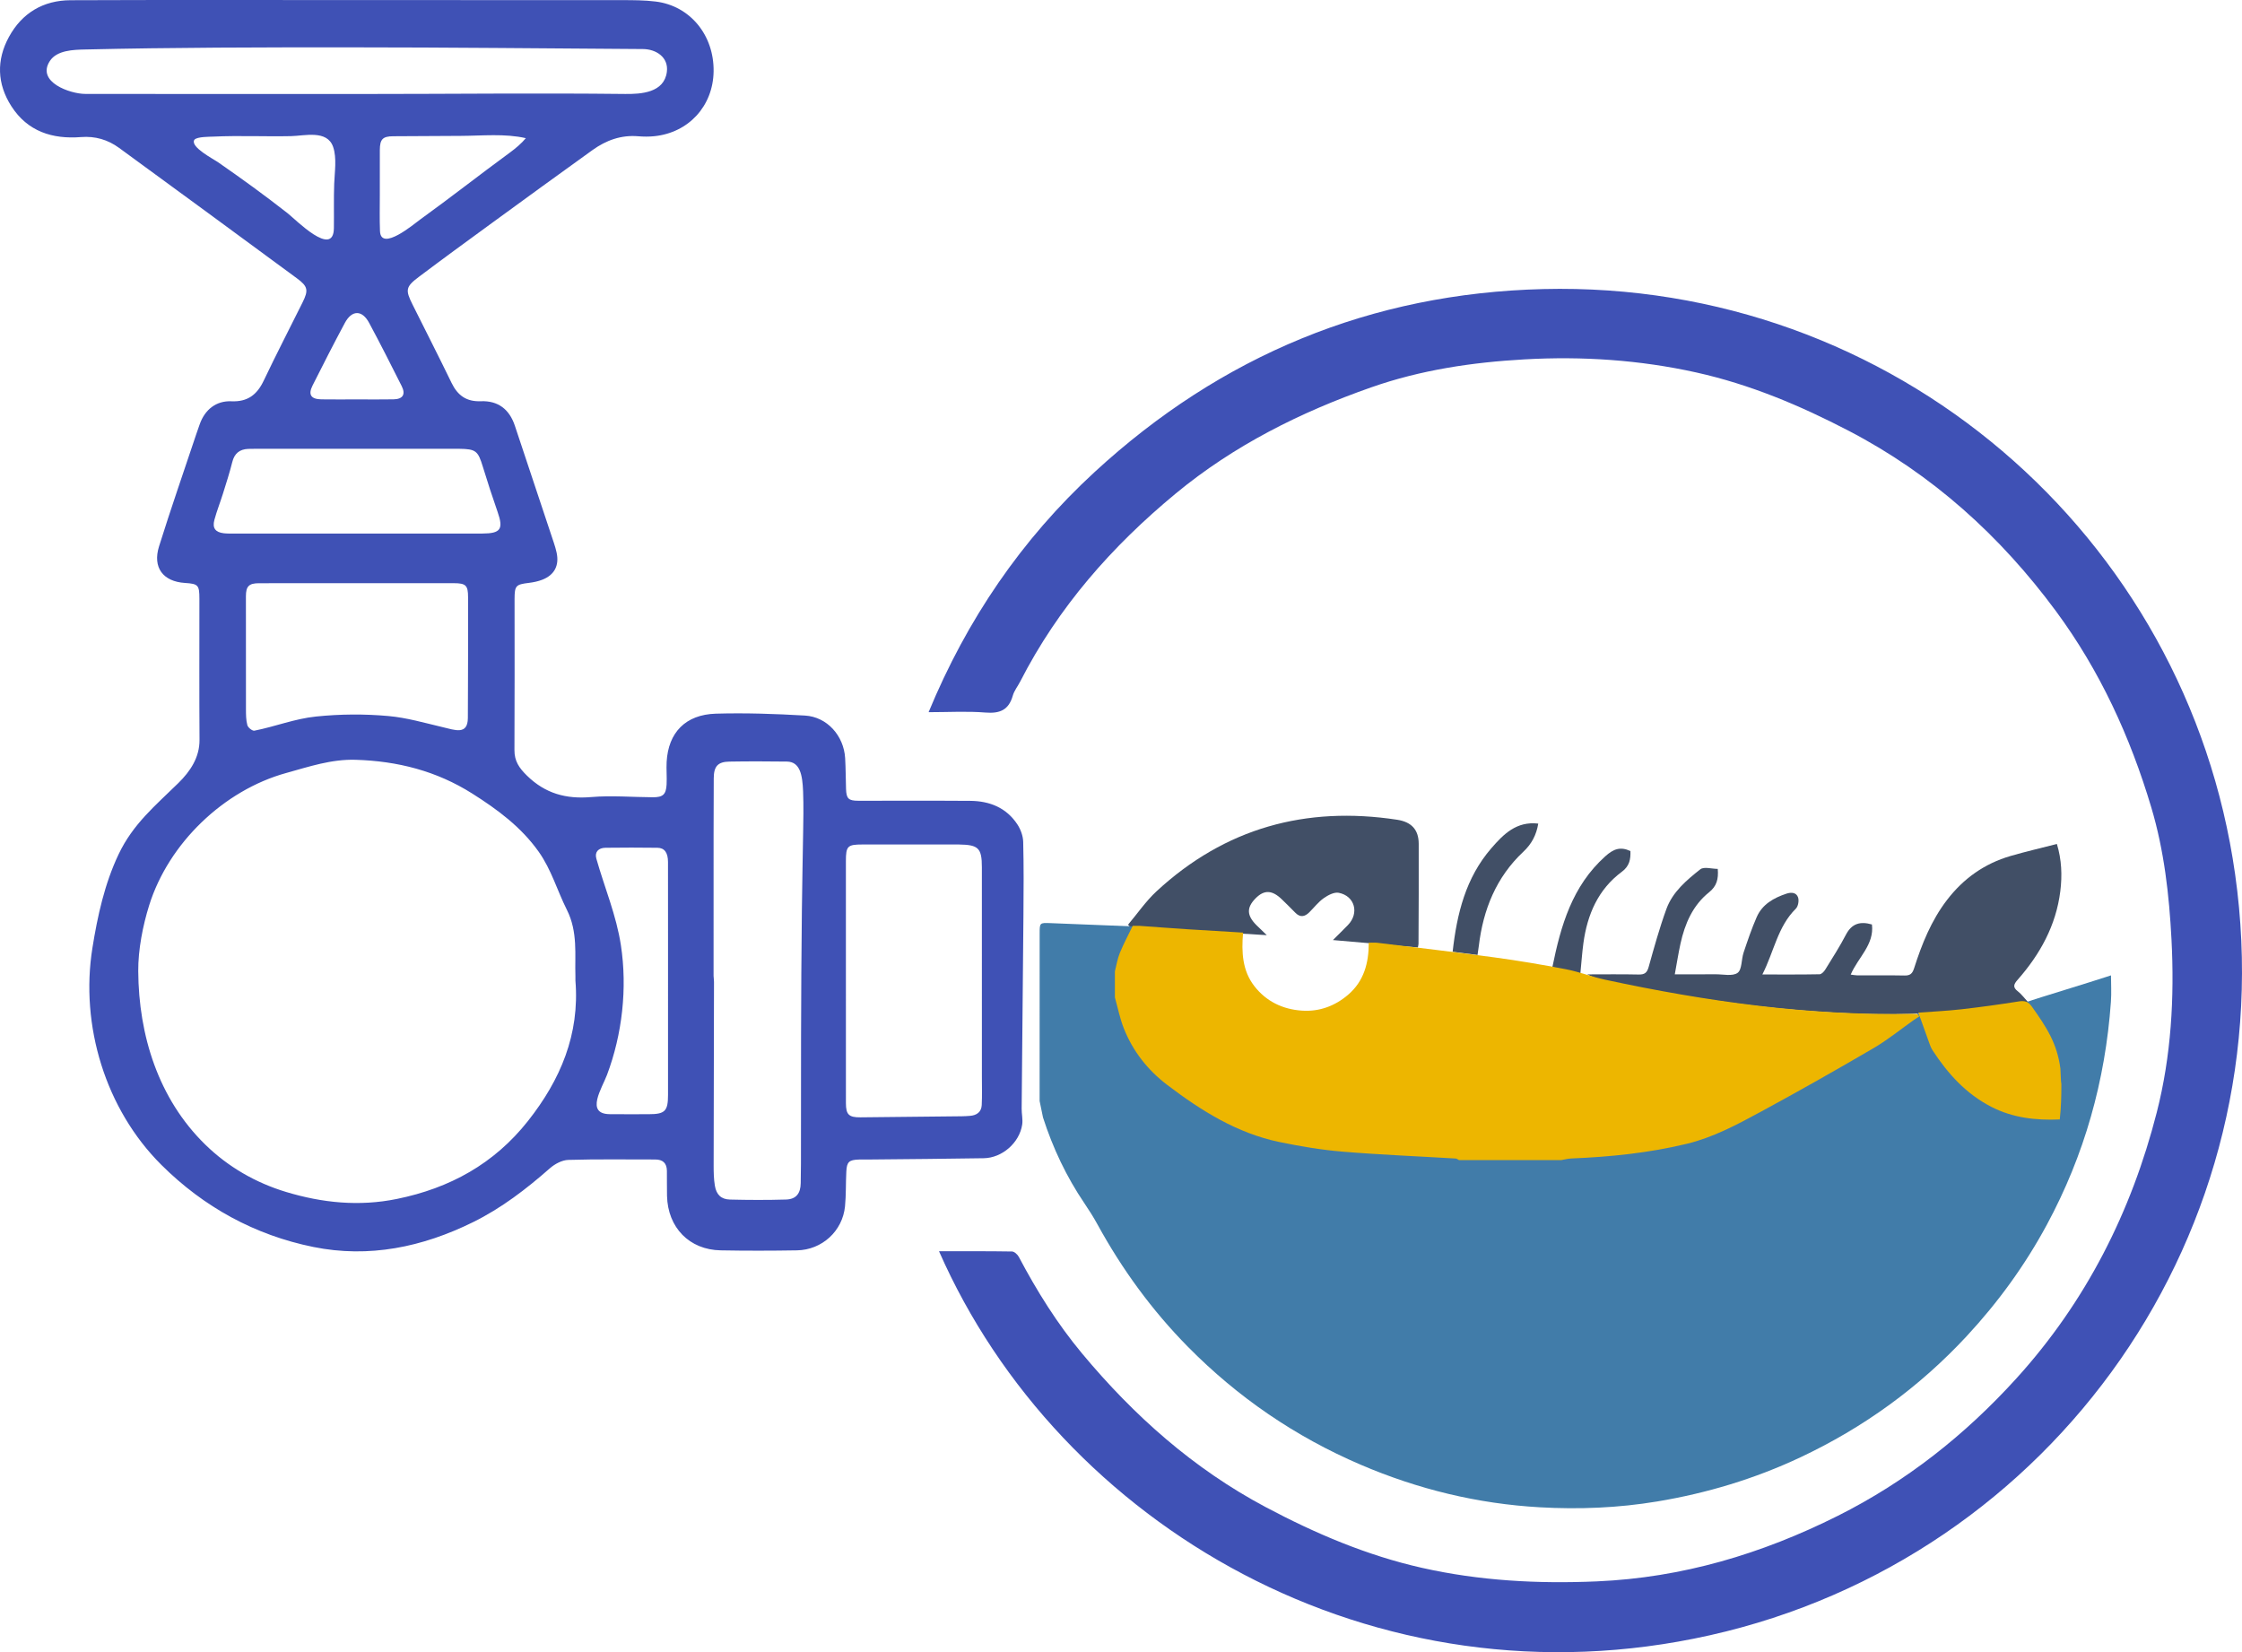 <?xml version="1.0" encoding="UTF-8"?>
<svg width="2383px" height="1756px" viewBox="0 0 2383 1756" version="1.1" xmlns="http://www.w3.org/2000/svg" xmlns:xlink="http://www.w3.org/1999/xlink">
    <!-- Generator: Sketch 54.1 (76490) - https://sketchapp.com -->
    <title>Untitled</title>
    <desc>Created with Sketch.</desc>
    <g id="Page-1" stroke="none" stroke-width="1" fill="none" fill-rule="evenodd">
        <g id="Sump-Thing-(4)" transform="translate(-0, 0)" fill-rule="nonzero">
            <path d="M380.475,0.071 C473.96,0.071 567.446,0.019 660.932,0.135 C672.982,0.151 685.136,0.159 697.057,1.654 C733.588,6.239 759.086,37.496 758.481,75.995 C757.904,112.642 731.993,141.021 695.439,144.764 C689.788,145.341 683.998,145.305 678.335,144.824 C660.187,143.273 644.226,149.121 629.863,159.421 C593.429,185.552 557.196,211.971 520.97,238.394 C495.66,256.854 470.354,275.326 445.324,294.163 C431.119,304.851 430.69,308.074 438.508,323.732 C452.345,351.454 466.447,379.048 479.951,406.93 C486.419,420.28 495.736,427.045 511.096,426.44 C529.373,425.718 541.407,434.984 547.217,452.398 C561.107,494.023 574.972,535.652 588.809,577.293 C589.891,580.556 590.865,583.874 591.598,587.229 C594.599,600.915 589.398,611.095 576.358,616.165 C571.874,617.908 566.985,618.918 562.189,619.499 C548.187,621.203 546.997,622.365 546.925,636.729 C546.925,637.017 546.925,637.306 546.925,637.59 C546.925,690.814 547.097,744.037 546.801,797.257 C546.737,808.944 551.822,816.254 560.097,824.362 C579.6,843.475 601.716,849.418 628.381,847.142 C650.052,845.29 672.04,847.242 693.888,847.35 C704.587,847.402 707.917,844.469 708.514,833.852 C708.963,825.84 708.122,817.761 708.566,809.749 C710.302,778.613 728.595,759.451 760.917,758.51 C792.459,757.592 824.136,758.686 855.661,760.525 C879.104,761.896 896.92,781.991 898.295,805.773 C898.924,816.663 898.892,827.588 899.245,838.497 C899.577,848.813 901.837,851.053 912.236,851.065 C951.92,851.114 991.608,850.877 1031.292,851.174 C1051.95,851.326 1069.786,858.476 1081.463,876.363 C1084.898,881.625 1087.39,888.514 1087.546,894.726 C1088.212,920.889 1088.007,947.08 1087.795,973.259 C1087.242,1041.608 1086.497,1109.953 1085.907,1178.302 C1085.859,1183.965 1087.31,1189.772 1086.481,1195.271 C1083.571,1214.548 1065.234,1230.66 1045.658,1230.992 C1005.421,1231.678 965.172,1231.93 924.931,1232.351 C920.904,1232.395 916.873,1232.251 912.849,1232.395 C902.47,1232.76 900.086,1234.84 899.553,1245.043 C898.908,1257.371 899.341,1269.784 898.163,1282.051 C895.63,1308.359 873.73,1328.474 847.05,1328.911 C820.017,1329.355 792.968,1329.412 765.935,1328.907 C732.674,1328.285 709.793,1304.724 708.967,1271.034 C708.747,1262.121 708.987,1253.195 708.843,1244.282 C708.711,1236.202 704.499,1232.323 696.356,1232.339 C665.576,1232.407 634.784,1231.842 604.033,1232.784 C597.352,1232.988 589.658,1237.108 584.437,1241.705 C559.295,1263.848 532.823,1284.139 502.773,1298.96 C449.095,1325.432 392.316,1337.323 333.073,1325.316 C270.836,1312.699 216.537,1282.865 171.543,1238.082 C112.027,1178.847 85.034,1089.818 98.234,1007.47 C103.692,973.423 111.194,939.237 126.073,907.936 C141.365,875.782 164.815,856.488 189.528,832.297 C202.287,819.809 212.181,804.928 212.065,786.452 C211.748,736.395 211.957,686.337 211.941,636.28 C211.937,621.828 210.662,620.485 196.549,619.579 C173.335,618.093 161.998,603.22 169.035,580.728 C181.537,540.762 195.331,501.201 208.595,461.476 C209.777,457.941 211.039,454.434 212.277,450.919 C217.755,435.369 229.733,425.779 245.962,426.492 C263.106,427.245 273.152,419.579 280.245,404.67 C293.553,376.695 307.815,349.178 321.588,321.428 C328.019,308.471 327.326,304.447 315.677,295.87 C252.719,249.508 189.704,203.222 126.534,157.152 C114.652,148.487 101.252,144.484 86.052,145.682 C55.717,148.075 29.349,139.775 12.09,112.906 C-3.146,89.184 -3.943,63.891 9.481,39.279 C23.386,13.782 45.991,0.347 74.984,0.235 C176.817,-0.17 278.646,0.071 380.475,0.071 Z M611.61,1037.255 C610.821,1015.189 614.415,990.573 602.542,967.011 C592.255,946.595 586.08,924.248 572.551,905.207 C553.833,878.864 528.748,860.344 501.855,843.346 C463.894,819.352 422.511,808.883 378.026,807.533 C352.139,806.747 328.412,814.859 304.12,821.58 C237.84,839.912 179.209,896.229 158.556,962.174 C151.783,983.792 146.794,1009.405 146.935,1032.122 C147.359,1100.37 168.309,1167.733 218.02,1216.356 C242.408,1240.21 271.737,1257.087 304.16,1266.87 C342.498,1278.436 381.625,1282.476 421.838,1274.276 C478.184,1262.79 525.193,1236.904 561.115,1191.495 C595.758,1147.702 616.263,1099.26 611.614,1042.233 C611.55,1041.384 611.61,1040.514 611.61,1037.255 Z M758.457,1037.219 C758.713,1040.879 758.902,1042.313 758.898,1043.744 C758.766,1108.73 758.577,1173.717 758.525,1238.707 C758.521,1245.861 758.661,1253.115 759.819,1260.141 C761.402,1269.76 766.504,1274.701 775.933,1274.934 C795.761,1275.427 815.617,1275.495 835.441,1274.91 C846.22,1274.593 850.969,1268.401 851.073,1257.351 C851.137,1250.454 851.326,1243.553 851.326,1236.655 C851.338,1147.005 851.277,1057.347 852.311,967.7 C852.648,939.008 853.237,910.321 853.694,881.629 C853.81,874.395 854.211,856.328 853.598,841.062 C852.904,823.788 850.46,809.601 836.398,809.425 C816.029,809.172 795.648,809.088 775.28,809.445 C762.889,809.665 758.709,814.506 758.633,827.211 C758.517,847.054 758.473,866.896 758.465,886.739 C758.445,937.646 758.457,988.545 758.457,1037.219 Z M899.104,1042.979 C899.104,1086.131 899.076,1129.282 899.12,1172.43 C899.132,1184.566 902.186,1187.644 914.516,1187.54 C950.426,1187.243 986.335,1186.806 1022.244,1186.401 C1025.113,1186.369 1027.986,1186.193 1030.848,1185.981 C1038.049,1185.444 1043.106,1181.985 1043.474,1174.47 C1043.963,1164.471 1043.647,1154.431 1043.647,1144.412 C1043.651,1070.192 1043.683,995.971 1043.623,921.751 C1043.607,901.379 1039.98,897.872 1019.455,897.56 C1017.155,897.524 1014.854,897.544 1012.55,897.544 C980.624,897.544 948.694,897.544 916.768,897.544 C900.799,897.544 899.104,899.191 899.096,915.25 C899.072,957.829 899.092,1000.404 899.104,1042.979 Z M497.499,698.493 C497.499,677.203 497.503,655.914 497.499,634.625 C497.495,622.14 495.139,619.836 482.308,619.832 C445.22,619.824 408.133,619.828 371.05,619.828 C339.12,619.832 307.19,619.788 275.26,619.872 C264.544,619.9 261.39,623.134 261.382,633.735 C261.354,673.725 261.326,713.714 261.431,753.704 C261.447,759.431 261.439,765.359 262.925,770.789 C263.623,773.334 268.263,777.001 270.407,776.581 C292.779,772.172 313.112,763.884 336.018,761.531 C361.568,758.91 387.311,758.718 412.894,761.026 C432.397,762.786 451.319,768.329 470.31,772.801 C483.618,775.935 497.106,781.43 497.279,763.223 C497.491,741.649 497.343,720.071 497.499,698.493 Z M383.749,99.905 C477.323,99.905 570.969,98.803 664.53,99.869 C681.345,100.061 705.942,98.639 708.799,76.379 C710.798,60.813 697.342,52.22 683.313,52.128 C579.332,51.459 475.351,50.349 371.37,50.321 C277.704,50.297 183.946,50.425 90.304,52.597 C78.134,52.878 60.518,53.31 53,64.813 C38.317,87.28 74.8,99.785 90.46,99.809 C188.226,99.977 285.987,99.901 383.749,99.905 Z M378.275,567.085 C396.091,567.085 413.903,567.085 431.72,567.085 C458.729,567.085 485.742,567.145 512.751,567.061 C532.19,567.001 535.264,562.336 528.956,544.245 C523.398,528.318 518.157,512.271 513.232,496.135 C508.038,479.122 505.874,477.223 487.922,476.986 C486.487,476.966 485.049,476.986 483.61,476.986 C412.926,476.986 342.237,476.982 271.553,476.986 C268.968,476.986 266.38,476.978 263.799,477.09 C254.65,477.495 249.184,481.896 246.884,491.094 C244.047,502.452 240.424,513.621 236.926,524.811 C234.025,534.097 230.394,543.175 227.87,552.553 C225.529,561.246 228.948,565.711 237.78,566.757 C241.19,567.157 244.664,567.077 248.11,567.077 C291.497,567.089 334.888,567.085 378.275,567.085 Z M710.041,1042.129 C710.041,1025.445 710.041,1008.76 710.041,992.076 C710.041,966.762 710.105,941.445 710.009,916.132 C709.973,906.221 706.35,901.143 698.777,901.039 C680.371,900.786 661.962,900.81 643.556,901.031 C636.267,901.119 631.811,905.375 633.859,912.617 C642.603,943.537 655.085,972.654 659.954,1004.672 C666.899,1050.325 661.425,1099.16 645.183,1142.4 C639.878,1156.519 621.833,1183.873 648.024,1184.169 C661.83,1184.325 675.635,1184.205 689.44,1184.205 C706.747,1184.205 710.017,1181.019 710.033,1163.81 C710.061,1123.247 710.041,1082.688 710.041,1042.129 Z M558.915,146.848 C536.678,141.75 512.498,144.319 489.837,144.416 C465.85,144.516 441.862,144.668 417.875,144.808 C406.811,144.872 403.793,147.962 403.721,159.401 C403.621,175.492 403.689,191.583 403.701,207.679 C403.709,220.319 403.376,232.976 403.889,245.612 C404.803,267.968 440.468,237.741 446.366,233.485 C478.669,210.179 510.026,185.519 542.184,161.99 C547.939,157.774 554.35,152.407 558.915,146.848 Z M206.755,148.415 C206.599,148.584 206.471,148.764 206.375,148.952 C202.556,156.431 226.88,169.035 231.516,172.246 C256.634,189.66 281.671,207.791 305.715,226.647 C314.23,233.324 354.439,274.448 354.888,242.546 C355.109,226.824 354.656,211.149 355.213,195.419 C355.646,183.199 358.182,167.917 354.059,156.074 C347.679,137.763 323.7,144.392 309.221,144.688 C281.667,145.257 254.149,143.911 226.579,145.205 C222.885,145.385 209.721,145.189 206.755,148.415 Z M379.557,424.488 C392.493,424.488 405.428,424.688 418.359,424.424 C428.217,424.22 431.379,419.15 426.939,410.325 C415.606,387.793 404.25,365.265 392.292,343.066 C384.847,329.239 373.991,329.343 366.541,343.222 C354.744,365.193 343.435,387.428 332.223,409.707 C327.314,419.462 330.488,424.26 341.62,424.444 C354.263,424.652 366.91,424.492 379.557,424.488 Z" id="Shape" fill="#3F51B5"></path>
            <path d="M998.086,1329.868 C1024.463,1329.868 1050.05,1329.707 1075.625,1330.124 C1078.118,1330.164 1081.525,1333.272 1082.872,1335.82 C1102.086,1372.178 1123.773,1406.914 1150.142,1438.553 C1205.252,1504.676 1268.547,1561.01 1345.075,1601.69 C1398.033,1629.841 1452.899,1653.205 1511.492,1666.375 C1572.678,1680.13 1634.782,1683.458 1697.496,1680.727 C1788.145,1676.781 1872.557,1651.547 1953.186,1611.175 C2026.064,1574.685 2088.717,1525.076 2143.23,1464.994 C2217.09,1383.594 2265.342,1288.166 2292.384,1182.361 C2307.747,1122.262 2311.27,1060.385 2308.047,998.347 C2305.587,950.978 2300.252,904.013 2286.633,858.31 C2264.24,783.151 2231.835,712.594 2185.21,649.487 C2126.112,569.505 2053.791,504.103 1964.886,457.819 C1913.203,430.914 1859.824,408.475 1802.914,395.858 C1742.85,382.539 1681.836,378.478 1620.317,381.955 C1564.798,385.091 1510.314,393.158 1457.568,411.643 C1382.121,438.084 1311.472,473.457 1249.645,524.547 C1181.937,580.492 1124.715,645.437 1084.443,724.226 C1081.837,729.325 1077.998,734.019 1076.475,739.395 C1072.142,754.688 1062.639,758.549 1047.365,757.307 C1027.946,755.729 1008.303,756.927 987,756.927 C1027.693,658.475 1085.757,573.278 1163.272,501.856 C1297.917,377.797 1457.28,311.706 1640.313,307.224 C2012.06,298.119 2324.552,568.027 2375.675,929.108 C2429.306,1307.905 2182.937,1656.045 1817.439,1738.01 C1459.728,1818.224 1125.93,1620.964 998.086,1329.868 Z" id="Path" fill="#3F51B5"></path>
            <path d="M1825.783,923.483 C1826.725,934.442 1824.584,941.916 1816.551,948.351 C1799.181,962.272 1790.819,981.779 1786.163,1002.984 C1783.901,1013.294 1782.285,1023.749 1780.123,1035.526 C1795.419,1035.526 1809.424,1035.606 1823.425,1035.494 C1831.442,1035.43 1841.496,1037.87 1846.866,1033.987 C1851.646,1030.529 1850.792,1019.762 1853.231,1012.489 C1857.51,999.746 1861.805,986.952 1867.203,974.662 C1873.163,961.09 1885.234,954.346 1898.766,949.814 C1904.112,948.023 1909.409,948.576 1911.17,953.849 C1912.317,957.275 1911.25,963.33 1908.772,965.774 C1889.413,984.868 1885.627,1011.379 1873.195,1035.702 C1894.655,1035.702 1914.37,1035.859 1934.074,1035.474 C1936.147,1035.434 1938.762,1032.601 1940.102,1030.433 C1947.645,1018.211 1955.426,1006.082 1962.055,993.363 C1968.263,981.458 1977.271,978.978 1989.675,982.564 C1992.27,1004.142 1974.913,1017.55 1967.108,1035.831 C1969.884,1036.167 1972.029,1036.644 1974.171,1036.648 C1990.862,1036.708 2007.558,1036.448 2024.242,1036.8 C2030.165,1036.924 2032.608,1034.945 2034.444,1029.195 C2042.686,1003.405 2052.7,978.384 2069.388,956.594 C2086.901,933.721 2109.312,917.825 2136.972,909.767 C2152.946,905.114 2169.193,901.384 2186.249,897 C2191.322,913.762 2191.984,930.447 2189.871,947.297 C2185.311,983.682 2168.374,1014.256 2144.536,1041.328 C2140.181,1046.273 2139.162,1049.359 2144.861,1053.69 C2148.382,1056.367 2151.049,1060.158 2155.577,1065.038 C2140.133,1067.479 2126.714,1070.236 2113.15,1071.602 C2090.567,1073.878 2067.916,1075.649 2045.253,1076.935 C2002.332,1079.376 1959.48,1077.292 1916.664,1074.002 C1845.803,1068.557 1775.86,1057.092 1706.411,1042.33 C1699.805,1040.928 1693.308,1039 1687,1035.602 C1705.264,1035.602 1723.532,1035.338 1741.787,1035.746 C1748.128,1035.887 1750.642,1033.823 1752.363,1027.668 C1758.138,1006.979 1763.873,986.206 1771.224,966.051 C1777.829,947.942 1792.608,935.476 1807.218,923.936 C1811.112,920.882 1819.466,923.483 1825.783,923.483 Z" id="Path" fill="#414F66"></path>
            <path d="M1199,982.783 C1209.051,970.867 1217.977,957.726 1229.334,947.229 C1302.026,880.029 1387.958,856.426 1485.014,871.255 C1500.33,873.593 1507.861,881.873 1507.937,896.757 C1508.126,932.203 1507.841,967.653 1507.717,1003.103 C1507.713,1004.192 1507.356,1005.281 1507.052,1007 C1477.487,1004.421 1448.202,1001.866 1416.774,999.126 C1422.855,993.043 1427.863,988.154 1432.734,983.136 C1444.913,970.594 1440.109,952.286 1422.951,948.888 C1418.12,947.932 1411.526,951.399 1406.987,954.605 C1401.198,958.69 1396.715,964.616 1391.595,969.674 C1386.796,974.419 1381.896,975.351 1376.74,970.023 C1372.141,965.271 1367.382,960.671 1362.655,956.047 C1352.167,945.782 1343.614,945.465 1334.367,954.958 C1324.865,964.716 1325.149,972.936 1335.429,983.261 C1338.662,986.507 1342.011,989.633 1346.462,993.927 C1296.93,990.878 1248.937,987.921 1200.943,984.964 C1200.294,984.237 1199.645,983.51 1199,982.783 Z" id="Path" fill="#414F66"></path>
            <path d="M1635,875.343 C1632.982,887.435 1628.039,896.927 1619.089,905.314 C1590.367,932.235 1576.462,966.651 1571.827,1005.311 C1571.463,1008.353 1570.964,1011.379 1570.444,1015 C1561.114,1013.79 1552.699,1012.701 1544,1011.572 C1548.523,970.991 1557.961,932.87 1585.109,901.548 C1598.075,886.591 1611.844,872.618 1635,875.343 Z" id="Path" fill="#414F66"></path>
            <path d="M1679.721,1035 C1669.228,1032.491 1659.887,1030.258 1650,1027.897 C1658.998,983.688 1671.013,941.705 1706.249,910.097 C1715.052,902.198 1722.285,899.55 1732.965,904.524 C1733.236,913.145 1732.1,920.42 1723.831,926.552 C1698.646,945.236 1687.153,971.931 1683.004,1002.245 C1681.582,1012.684 1680.88,1023.223 1679.721,1035 Z" id="Path" fill="#414F66"></path>
            <path d="M614.986,1037.694 C614.021,1133.487 559.189,1228.165 467.362,1261.147 C413.243,1280.584 360.242,1283.991 304.822,1267.259 C272.423,1257.477 243.115,1240.601 218.745,1216.748 C189.02,1187.653 168.45,1149.625 154.924,1110.579 C125.976,1026.998 156.217,918.381 226.049,863.87 C278.097,823.241 349.518,799.048 415.494,811.106 C482.19,823.297 549.102,860.716 582.755,921.262 C592.722,939.196 601.279,959.013 607.522,978.57 C613.14,996.164 615.194,1016.927 614.986,1037.694 Z" id="Path"></path>
            <path d="M759.005,1037.955 C759.005,989.293 758.989,938.407 759.013,887.517 C759.021,867.679 759.066,847.842 759.182,828.004 C759.255,815.307 763.455,810.462 775.895,810.242 C796.345,809.881 816.807,809.966 837.257,810.222 C847.589,810.35 852.203,814.397 852.525,824.811 C853.153,845.001 857.836,865.231 852.408,885.445 C851.761,887.865 852.26,890.598 852.26,893.182 C852.256,1007.9 852.264,1122.622 852.248,1237.34 C852.248,1244.236 852.058,1251.136 851.994,1258.031 C851.889,1269.078 847.122,1275.269 836.299,1275.585 C816.401,1276.166 796.461,1276.102 776.555,1275.609 C767.088,1275.373 761.966,1270.432 760.377,1260.82 C759.214,1253.792 759.074,1246.54 759.078,1239.392 C759.13,1174.422 759.319,1109.452 759.452,1044.478 C759.452,1043.048 759.263,1041.613 759.005,1037.955 Z" id="Path"></path>
            <path d="M899.012,1043.438 C899.004,1000.864 898.988,958.29 899.016,915.712 C899.028,899.653 900.723,898.006 916.729,898.006 C948.728,898.006 980.732,898.006 1012.731,898.006 C1015.036,898.006 1017.346,897.986 1019.651,898.022 C1040.224,898.334 1043.859,901.837 1043.875,922.212 C1043.931,996.432 1043.903,1070.651 1043.899,1144.87 C1043.899,1154.894 1044.216,1164.933 1043.726,1174.928 C1043.357,1182.443 1038.288,1185.902 1031.07,1186.439 C1028.198,1186.651 1025.323,1186.827 1022.447,1186.859 C986.455,1187.268 950.463,1187.705 914.471,1187.998 C902.113,1188.098 899.052,1185.024 899.04,1172.888 C898.992,1129.741 899.02,1086.59 899.012,1043.438 Z" id="Path"></path>
            <path d="M497.838,698.776 C497.838,720.382 497.99,741.988 497.782,763.591 C497.662,776.28 494.778,778.519 482.616,775.754 C463.14,771.324 443.929,764.807 424.221,762.507 C397.669,759.413 370.733,754.304 343.985,762.736 C340.32,763.892 336.015,763.121 332.01,763.049 C322.631,762.88 313.932,763.31 304.793,767.828 C294.513,772.913 282.494,774.707 271.045,776.966 C268.898,777.392 264.265,773.716 263.568,771.167 C262.082,765.73 262.09,759.794 262.074,754.06 C261.97,714.018 261.998,673.975 262.026,633.933 C262.034,623.319 265.186,620.08 275.895,620.052 C307.805,619.968 339.715,620.012 371.626,620.008 C408.691,620.004 445.755,620 482.816,620.012 C495.639,620.016 497.994,622.328 497.998,634.824 C498.002,656.141 497.998,677.459 497.998,698.776 C497.942,698.776 497.89,698.776 497.838,698.776 Z" id="Path"></path>
            <path d="M384.321,100.986 C286.535,100.982 188.748,101.058 90.962,100.893 C77.734,100.869 65.645,96.723 56.358,86.59 C46.518,75.864 48.057,65.206 61.272,59.897 C70.375,56.241 80.444,53.21 90.12,53.093 C184.059,51.962 278.001,50.976 371.943,51 C475.951,51.029 579.958,52.148 683.965,52.823 C698.335,52.915 707.799,59.634 709.731,70.874 C711.631,81.932 703.281,94.614 690.952,98.554 C686.438,99.996 681.544,100.881 676.823,100.889 C579.317,101.018 481.819,100.986 384.321,100.986 Z" id="Path"></path>
            <path d="M379.24,566.986 C335.819,566.986 292.394,566.994 248.973,566.974 C245.524,566.974 242.047,567.054 238.634,566.654 C229.799,565.613 226.374,561.155 228.716,552.47 C231.243,543.105 234.876,534.039 237.78,524.766 C241.277,513.596 244.903,502.442 247.746,491.095 C250.044,481.91 255.518,477.515 264.674,477.111 C267.257,476.999 269.847,477.007 272.434,477.007 C343.174,477.003 413.918,477.007 484.658,477.007 C486.098,477.007 487.534,476.991 488.974,477.007 C506.94,477.243 509.106,479.14 514.304,496.13 C519.232,512.243 524.478,528.268 530.04,544.173 C536.357,562.235 533.277,566.898 513.822,566.958 C486.792,567.038 459.758,566.978 432.727,566.982 C414.901,566.986 397.07,566.986 379.24,566.986 Z" id="Path"></path>
            <path d="M710.979,1042.079 C710.979,1082.581 711.003,1123.087 710.967,1163.589 C710.955,1180.778 707.672,1183.956 690.294,1183.956 C676.435,1183.956 662.572,1184.076 648.718,1183.92 C634.855,1183.764 632.075,1180.346 636.367,1167.123 C640.374,1154.784 646.151,1142.998 649.912,1130.599 C654.177,1116.539 657.556,1102.16 660.412,1087.74 C662.838,1075.497 664.391,1063.038 665.529,1050.604 C666.297,1042.219 666.716,1033.546 665.445,1025.282 C662.725,1007.608 659.157,990.039 655.206,972.589 C653.541,965.233 649.912,958.334 647.402,951.146 C642.949,938.395 638.19,925.72 634.501,912.745 C632.445,905.513 636.919,901.263 644.236,901.175 C662.713,900.951 681.198,900.93 699.671,901.183 C707.27,901.287 710.907,906.357 710.947,916.255 C711.043,941.532 710.979,966.81 710.979,992.092 C710.979,1008.757 710.979,1025.418 710.979,1042.079 Z" id="Path"></path>
            <path d="M560,147.4 C552.868,153.76 548.155,158.721 542.716,162.697 C502.356,192.195 461.852,221.501 421.392,250.863 C420.229,251.704 419.07,252.562 417.842,253.303 C409.379,258.445 404.698,256.301 404.289,246.302 C403.772,233.679 404.108,221.024 404.1,208.385 C404.088,192.295 404.024,176.201 404.121,160.112 C404.193,148.675 407.213,145.585 418.288,145.521 C459.113,145.281 499.938,145.02 540.767,145 C546.282,145 551.793,146.334 560,147.4 Z" id="Path"></path>
            <path d="M206.988,147.762 C213.925,146.927 220.857,145.422 227.802,145.365 C265.917,145.044 304.036,145.064 342.155,145 C352.1,144.984 355.856,148.477 355.896,158.302 C356.004,186.497 356.12,214.691 355.728,242.877 C355.672,246.993 353.876,252.498 350.924,254.646 C349.047,256.011 342.979,253.152 339.763,250.827 C299.788,221.934 259.964,192.82 220.173,163.674 C214.925,159.828 210.048,155.468 205,151.344 C205.66,150.151 206.324,148.959 206.988,147.762 Z" id="Path"></path>
            <path d="M379.617,424.929 C366.96,424.929 354.299,425.09 341.646,424.881 C330.505,424.696 327.328,419.889 332.241,410.114 C343.462,387.788 354.784,365.506 366.587,343.49 C374.046,329.582 384.906,329.478 392.358,343.333 C404.325,365.579 415.691,388.153 427.032,410.732 C431.472,419.576 428.311,424.656 418.446,424.861 C405.512,425.13 392.562,424.925 379.617,424.929 Z" id="Path"></path>
            <path d="M1105,1170.197 C1105.04,1110.832 1105.024,1051.468 1105.036,992.099 C1105.04,980.835 1105.08,980.695 1116.262,981.116 C1146.648,982.254 1177.025,983.52 1208.059,984.758 C1204.357,996.206 1199.762,1006.605 1197.691,1017.488 C1189.073,1062.719 1201.28,1102.481 1233.945,1134.438 C1249.519,1149.673 1268.494,1161.525 1286.359,1174.304 C1318.302,1197.16 1354.91,1209.47 1393.088,1214.607 C1435.789,1220.353 1478.979,1223.334 1522.061,1225.141 C1570.588,1227.177 1619.243,1227.63 1667.81,1226.796 C1713.829,1226.007 1759.9,1222.144 1804.019,1208.027 C1825.354,1201.199 1845.956,1191.286 1865.776,1180.691 C1907.335,1158.472 1948.362,1135.231 1989.168,1111.646 C2003.287,1103.487 2016.1,1093.069 2029.506,1083.672 C2032.23,1081.761 2034.919,1079.806 2039.129,1076.788 C2042.439,1083.6 2046.305,1089.262 2048.036,1095.517 C2057.135,1128.351 2079.932,1150.225 2106.667,1168.498 C2128.294,1183.28 2153.155,1188.108 2179.129,1188.124 C2186.429,1188.128 2189.522,1186.181 2189.55,1177.998 C2189.634,1153.054 2189.934,1128.075 2180.267,1104.565 C2174.417,1090.34 2154.341,1079.641 2148.05,1066.787 C2174.814,1058.003 2215.308,1045.994 2243.762,1036.658 C2243.762,1045.261 2244.355,1055.054 2243.67,1064.759 C2237.736,1148.506 2215.504,1227.67 2175.615,1301.62 C2152.329,1344.788 2123.727,1384.197 2090.292,1420.193 C2039.686,1474.672 1980.602,1517.404 1913.449,1548.975 C1865.031,1571.739 1814.264,1587.018 1761.422,1595.802 C1720.003,1602.686 1678.299,1604.349 1636.64,1601.992 C1570.644,1598.262 1507.097,1582.827 1446.246,1556.741 C1376.902,1527.013 1315.714,1485.199 1262.772,1431.557 C1224.494,1392.772 1192.63,1349.067 1166.44,1301.235 C1162.245,1293.574 1157.533,1286.161 1152.633,1278.924 C1133.482,1250.658 1119.059,1220.153 1108.602,1187.691" id="Path" fill="#417CA9"></path>
            <path d="M1659.405,1233 C1623.178,1233 1586.951,1233 1550.723,1233 C1549.582,1232.418 1548.468,1231.382 1547.295,1231.314 C1507.19,1228.917 1467.021,1227.335 1426.997,1224.011 C1404.524,1222.144 1382.09,1218.378 1359.985,1213.794 C1314.862,1204.439 1276.736,1180.512 1240.645,1153.095 C1219.894,1137.33 1204.085,1117.252 1194.468,1092.903 C1190.307,1082.36 1188.096,1071.047 1185,1060.083 C1185,1050.861 1185,1041.639 1185,1032.417 C1186.698,1025.861 1187.712,1019.02 1190.259,1012.81 C1194.292,1002.982 1199.351,993.579 1203.977,984 C1206.276,984 1208.579,984 1210.878,984 C1228,985.22 1245.115,986.521 1262.241,987.637 C1281.615,988.898 1301.004,989.986 1321.254,991.202 C1319.436,1012.091 1320.534,1031.675 1333.17,1048.002 C1345.847,1064.386 1363.518,1072.817 1383.965,1074.146 C1402.297,1075.339 1418.75,1069.3 1432.797,1057.325 C1449.755,1042.864 1454.874,1023.424 1454.853,1001.962 C1458.238,1001.962 1461.09,1001.665 1463.861,1002.006 C1505.312,1007.081 1546.802,1011.886 1588.18,1017.515 C1613.694,1020.987 1639.127,1025.255 1664.408,1030.129 C1678.422,1032.831 1691.912,1038.199 1705.886,1041.21 C1813.708,1064.431 1922.434,1079.67 2033.067,1077.563 C2034.889,1077.527 2036.72,1077.876 2038.55,1078.048 C2039.035,1078.795 2039.515,1079.538 2040,1080.285 C2038.146,1081.485 2036.251,1082.625 2034.445,1083.898 C2020.126,1093.987 2006.456,1105.196 1991.392,1114 C1951.516,1137.305 1911.311,1160.089 1870.694,1182.069 C1845.79,1195.547 1820.681,1208.96 1792.756,1215.701 C1752.435,1225.44 1711.442,1229.567 1670.115,1231.258 C1666.523,1231.402 1662.974,1232.398 1659.405,1233 Z" id="Path" fill="#EDB600"></path>
            <path d="M2189.32,1189.774 C2164.005,1190.876 2139.499,1188.185 2116.475,1176.343 C2089.488,1162.464 2070.167,1140.947 2053.977,1116.099 C2052.891,1114.433 2052.051,1112.559 2051.368,1110.685 C2047.24,1099.328 2043.196,1087.943 2039,1076.234 C2053.249,1075.173 2068.937,1074.48 2084.504,1072.726 C2105.076,1070.408 2125.599,1067.536 2146.046,1064.297 C2152.305,1063.304 2155.999,1064.717 2159.656,1069.859 C2175.489,1092.116 2186.474,1108.987 2189.995,1135.797 C2190.276,1137.94 2190.381,1150.218 2191,1152.316 C2190.996,1165.543 2190.747,1176.347 2189.32,1189.774 Z" id="Path" fill="#EDB600"></path>
        </g>
    </g>
</svg>